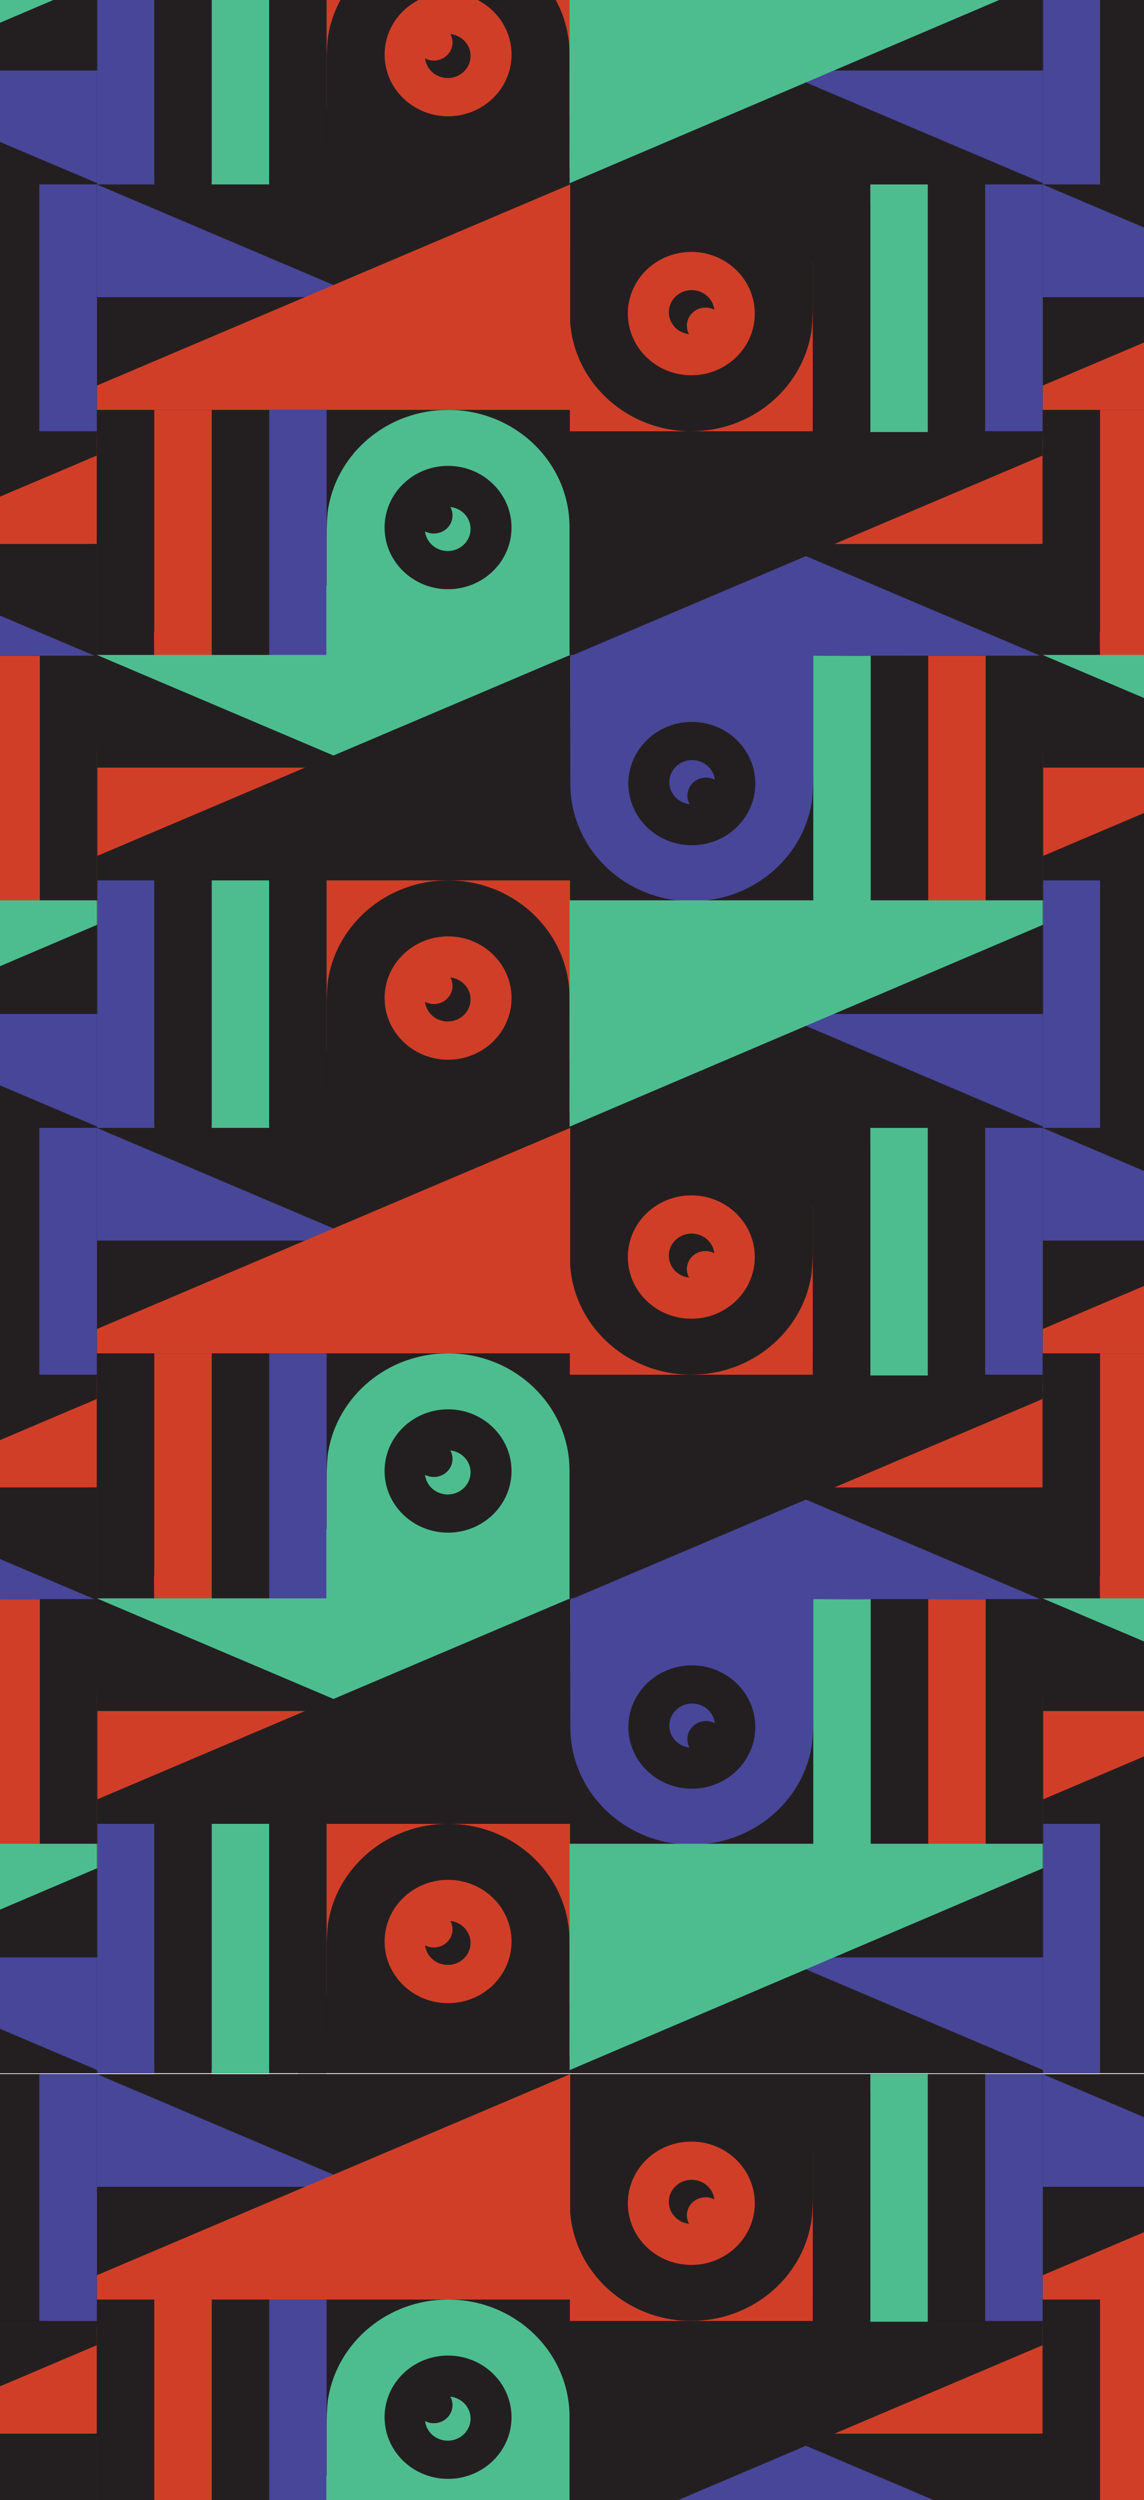 <?xml version="1.0" encoding="UTF-8"?>
<svg id="Layer_2" data-name="Layer 2" xmlns="http://www.w3.org/2000/svg" xmlns:xlink="http://www.w3.org/1999/xlink" viewBox="0 0 412 900">
  <defs>
    <clipPath id="clippath">
      <rect width="412" height="900" fill="none"/>
    </clipPath>
    <clipPath id="clippath-1">
      <rect x="375.48" y="-273.39" width="340.63" height="340.63" fill="none"/>
    </clipPath>
    <clipPath id="clippath-2">
      <rect x="375.48" y="-273.24" width="340.63" height="340.32" fill="none"/>
    </clipPath>
    <clipPath id="clippath-3">
      <rect x="375.48" y="66.24" width="340.63" height="340.63" fill="none"/>
    </clipPath>
    <clipPath id="clippath-4">
      <rect x="375.48" y="66.39" width="340.63" height="340.32" fill="none"/>
    </clipPath>
    <clipPath id="clippath-5">
      <rect x="375.48" y="405.87" width="340.63" height="340.63" fill="none"/>
    </clipPath>
    <clipPath id="clippath-6">
      <rect x="375.48" y="406.02" width="340.63" height="340.32" fill="none"/>
    </clipPath>
    <clipPath id="clippath-7">
      <rect x="375.48" y="746.5" width="340.63" height="340.63" fill="none"/>
    </clipPath>
    <clipPath id="clippath-8">
      <rect x="375.48" y="746.65" width="340.63" height="340.32" fill="none"/>
    </clipPath>
    <clipPath id="clippath-9">
      <rect x="34.85" y="-273.39" width="340.63" height="340.63" fill="none"/>
    </clipPath>
    <clipPath id="clippath-10">
      <rect x="34.85" y="-273.24" width="340.63" height="340.32" fill="none"/>
    </clipPath>
    <clipPath id="clippath-11">
      <rect x="34.85" y="66.24" width="340.63" height="340.63" fill="none"/>
    </clipPath>
    <clipPath id="clippath-12">
      <rect x="34.85" y="66.39" width="340.63" height="340.32" fill="none"/>
    </clipPath>
    <clipPath id="clippath-13">
      <rect x="34.85" y="405.87" width="340.63" height="340.63" fill="none"/>
    </clipPath>
    <clipPath id="clippath-14">
      <rect x="34.85" y="406.02" width="340.63" height="340.32" fill="none"/>
    </clipPath>
    <clipPath id="clippath-15">
      <rect x="34.85" y="746.5" width="340.63" height="340.63" fill="none"/>
    </clipPath>
    <clipPath id="clippath-16">
      <rect x="34.85" y="746.65" width="340.63" height="340.32" fill="none"/>
    </clipPath>
    <clipPath id="clippath-17">
      <rect x="-305.78" y="-273.39" width="340.63" height="340.63" fill="none"/>
    </clipPath>
    <clipPath id="clippath-18">
      <rect x="-305.78" y="-273.24" width="340.63" height="340.32" fill="none"/>
    </clipPath>
    <clipPath id="clippath-19">
      <rect x="-305.78" y="66.24" width="340.63" height="340.63" fill="none"/>
    </clipPath>
    <clipPath id="clippath-20">
      <rect x="-305.78" y="66.39" width="340.63" height="340.32" fill="none"/>
    </clipPath>
    <clipPath id="clippath-21">
      <rect x="-305.78" y="405.87" width="340.63" height="340.63" fill="none"/>
    </clipPath>
    <clipPath id="clippath-22">
      <rect x="-305.78" y="406.02" width="340.63" height="340.32" fill="none"/>
    </clipPath>
    <clipPath id="clippath-23">
      <rect x="-305.78" y="746.5" width="340.63" height="340.63" fill="none"/>
    </clipPath>
    <clipPath id="clippath-24">
      <rect x="-305.78" y="746.65" width="340.63" height="340.32" fill="none"/>
    </clipPath>
  </defs>
  <g id="Layer_2-2" data-name="Layer 2">
    <g clip-path="url(#clippath)">
      <g clip-path="url(#clippath-1)">
        <g clip-path="url(#clippath-2)">
          <polygon points="375.48 65.62 375.48 -103.87 545.98 -103.87 545.74 65.78 375.48 65.62"/>
          <polygon points="396.18 55.28 396.18 67.08 375.48 67.08 375.48 -22.7 396.18 -22.7 396.18 55.28" fill="#828282"/>
          <rect x="396.18" y="-24.77" width="20.69" height="94.08" fill="#231f20"/>
          <rect x="375.48" y="-22.7" width="20.7" height="89.79"/>
          <polygon points="396.18 55.28 396.18 67.08 375.48 67.08 375.48 -22.7 396.18 -22.7 396.18 55.28" fill="#484699"/>
          <polygon points="375.67 -103.52 375.67 70.03 205.17 70.03 205.41 -103.68 375.67 -103.52" fill="#231f20"/>
          <polygon points="290.42 25.39 290.42 29.76 375.67 65.97 375.66 25.48 375.66 25.39 290.42 25.39" fill="#484699"/>
          <polygon points="375.67 -15.52 375.67 -6.75 205.11 65.97 205.12 -15.34 205.12 -15.52 375.67 -15.52" fill="#4dbd90"/>
          <polygon points="371.77 42.24 372.16 62.38 375.67 65.97 375.67 66.5 378.24 66.5 380.59 61.09 380.53 47.25 381.03 25.39 374.17 25.39 371.77 42.24" fill="#484699"/>
        </g>
      </g>
      <g clip-path="url(#clippath-3)">
        <g clip-path="url(#clippath-4)">
          <rect x="396.18" y="-25.47" width="20.69" height="94.08" fill="#231f20"/>
          <polygon points="375.67 -104.21 375.67 69.34 205.17 69.34 205.41 -104.38 375.67 -104.21" fill="#231f20"/>
          <polygon points="375.48 405.25 375.48 235.76 545.98 235.76 545.74 405.41 375.48 405.25"/>
          <polygon points="458.26 287.12 454.98 280.27 453.21 273.63 418.11 269.94 384.37 256.05 375.48 235.76 545.98 235.76 469.53 289.48 458.26 287.12" fill="#4dbd90"/>
          <polygon points="367.67 324.98 372.5 311.95 367.53 308.52 366 304.27 363.33 290.34 366.38 270.05 455.4 273.63 378.94 327.35 367.67 324.98" fill="#d13e28"/>
          <polygon points="396.18 394.91 396.18 406.71 375.48 406.71 375.48 316.93 396.18 316.93 396.18 394.91" fill="#828282"/>
          <rect x="396.18" y="314.86" width="20.69" height="94.08" fill="#231f20"/>
          <rect x="375.48" y="316.93" width="20.7" height="89.79"/>
          <polygon points="460.74 276.34 460.74 271.98 375.48 235.76 375.49 276.25 375.49 276.34 460.74 276.34" fill="#231f20"/>
          <polygon points="375.48 316.93 375.48 308.19 545.98 235.76 545.97 316.74 545.97 316.93 375.48 316.93" fill="#231f20"/>
          <polygon points="375.48 235.88 375.48 66.39 545.98 66.39 545.74 236.04 375.48 235.88" fill="#231f20"/>
          <rect x="396.18" y="147.55" width="20.69" height="88.32" fill="#d13e28"/>
          <rect x="375.48" y="147.55" width="20.7" height="88.32" fill="#231f20"/>
          <polygon points="460.74 106.97 460.74 102.6 375.48 66.39 375.49 106.88 375.49 106.97 460.74 106.97" fill="#484699"/>
          <polygon points="375.48 147.55 375.48 138.82 545.98 66.39 545.97 147.37 545.97 147.55 375.48 147.55" fill="#d13e28"/>
          <polygon points="416.78 225.2 416.78 235.97 419.28 241.81 396.18 240.32 396.08 227.54 416.78 225.2" fill="#d13e28"/>
          <polygon points="396.18 394.91 396.18 406.71 375.48 406.71 375.48 316.93 396.18 316.93 396.18 394.91" fill="#484699"/>
          <polygon points="466.91 241.81 394.53 241.81 375.48 235.76 466.91 235.76 466.91 241.81" fill="#4dbd90"/>
          <polygon points="292.74 185.13 296.02 191.92 297.79 198.52 332.89 202.18 366.63 215.96 375.52 236.11 205.01 236.11 281.47 182.78 292.74 185.13" fill="#484699"/>
          <polygon points="375.67 236.11 375.67 409.66 205.17 409.66 205.41 235.95 375.67 236.11" fill="#231f20"/>
          <rect x="354.98" y="236.11" width="20.7" height="88.32" fill="#231f20"/>
          <polygon points="290.42 365.02 290.42 369.39 375.67 405.6 375.66 365.11 375.66 365.02 290.42 365.02" fill="#484699"/>
          <polygon points="375.67 324.11 375.67 332.88 205.11 405.6 205.12 324.29 205.12 324.11 375.67 324.11" fill="#4dbd90"/>
          <polygon points="371.77 381.87 372.16 402.01 375.67 405.6 375.67 406.13 378.24 406.13 380.59 400.72 380.53 386.88 381.03 365.02 374.17 365.02 371.77 381.87" fill="#484699"/>
          <polygon points="372.58 98.64 375.48 106.68 376.84 105.5 379.32 98.76 383.81 93.32 386.77 80.62 375.48 66.39 373.88 67.06 371.87 73.68 374.59 94.86 372.58 98.64" fill="#484699"/>
          <rect x="375.46" y="161.22" width="2.88" height="35.39" fill="#231f20"/>
        </g>
      </g>
      <g clip-path="url(#clippath-5)">
        <g clip-path="url(#clippath-6)">
          <rect x="396.18" y="314.16" width="20.69" height="94.08" fill="#231f20"/>
          <polygon points="375.67 235.42 375.67 408.97 205.17 408.97 205.41 235.25 375.67 235.42" fill="#231f20"/>
          <polygon points="375.48 744.88 375.48 575.39 545.98 575.39 545.74 745.04 375.48 744.88"/>
          <polygon points="458.26 626.75 454.98 619.9 453.21 613.26 418.11 609.57 384.37 595.68 375.48 575.39 545.98 575.39 469.53 629.11 458.26 626.75" fill="#4dbd90"/>
          <polygon points="367.67 664.61 372.5 651.58 367.53 648.15 366 643.9 363.33 629.97 366.38 609.68 455.4 613.26 378.94 666.98 367.67 664.61" fill="#d13e28"/>
          <polygon points="396.18 734.54 396.18 746.34 375.48 746.34 375.48 656.56 396.18 656.56 396.18 734.54" fill="#828282"/>
          <rect x="396.18" y="654.49" width="20.69" height="94.08" fill="#231f20"/>
          <rect x="375.48" y="656.56" width="20.7" height="89.79"/>
          <polygon points="460.74 615.97 460.74 611.61 375.48 575.39 375.49 615.88 375.49 615.97 460.74 615.97" fill="#231f20"/>
          <polygon points="375.48 656.56 375.48 647.82 545.98 575.39 545.97 656.37 545.97 656.56 375.48 656.56" fill="#231f20"/>
          <polygon points="375.48 575.51 375.48 406.02 545.98 406.02 545.74 575.67 375.48 575.51" fill="#231f20"/>
          <rect x="396.18" y="487.18" width="20.69" height="88.32" fill="#d13e28"/>
          <rect x="375.48" y="487.18" width="20.7" height="88.32" fill="#231f20"/>
          <polygon points="460.74 446.6 460.74 442.23 375.48 406.02 375.49 446.51 375.49 446.6 460.74 446.6" fill="#484699"/>
          <polygon points="375.48 487.18 375.48 478.45 545.98 406.02 545.97 487 545.97 487.18 375.48 487.18" fill="#d13e28"/>
          <polygon points="416.78 564.83 416.78 575.6 419.28 581.44 396.18 579.95 396.08 567.17 416.78 564.83" fill="#d13e28"/>
          <polygon points="396.18 734.54 396.18 746.34 375.48 746.34 375.48 656.56 396.18 656.56 396.18 734.54" fill="#484699"/>
          <polygon points="466.91 581.44 394.53 581.44 375.48 575.39 466.91 575.39 466.91 581.44" fill="#4dbd90"/>
          <polygon points="292.74 524.76 296.02 531.55 297.79 538.15 332.89 541.81 366.63 555.59 375.52 575.74 205.01 575.74 281.47 522.41 292.74 524.76" fill="#484699"/>
          <polygon points="375.67 575.74 375.67 749.29 205.17 749.29 205.41 575.58 375.67 575.74" fill="#231f20"/>
          <rect x="354.98" y="575.74" width="20.7" height="88.32" fill="#231f20"/>
          <polygon points="290.42 704.65 290.42 709.02 375.67 745.23 375.66 704.74 375.66 704.65 290.42 704.65" fill="#484699"/>
          <polygon points="375.67 663.74 375.67 672.51 205.11 745.23 205.12 663.92 205.12 663.74 375.67 663.74" fill="#4dbd90"/>
          <polygon points="371.77 721.5 372.16 741.64 375.67 745.23 375.67 745.76 378.24 745.76 380.59 740.35 380.53 726.51 381.03 704.65 374.17 704.65 371.77 721.5" fill="#484699"/>
          <polygon points="372.58 438.27 375.48 446.31 376.84 445.13 379.32 438.39 383.81 432.95 386.77 420.25 375.48 406.02 373.88 406.69 371.87 413.31 374.59 434.49 372.58 438.27" fill="#484699"/>
          <rect x="375.46" y="500.85" width="2.88" height="35.39" fill="#231f20"/>
        </g>
      </g>
      <g clip-path="url(#clippath-7)">
        <g clip-path="url(#clippath-8)">
          <rect x="396.18" y="654.79" width="20.69" height="94.08" fill="#231f20"/>
          <polygon points="375.67 576.05 375.67 749.6 205.17 749.6 205.41 575.88 375.67 576.05" fill="#231f20"/>
          <polygon points="375.48 916.14 375.48 746.65 545.98 746.65 545.74 916.3 375.48 916.14" fill="#231f20"/>
          <rect x="396.18" y="827.81" width="20.69" height="88.32" fill="#d13e28"/>
          <rect x="375.48" y="827.81" width="20.7" height="88.32" fill="#231f20"/>
          <polygon points="460.74 787.23 460.74 782.86 375.48 746.65 375.49 787.14 375.49 787.23 460.74 787.23" fill="#484699"/>
          <polygon points="375.48 827.81 375.48 819.08 545.98 746.65 545.97 827.63 545.97 827.81 375.48 827.81" fill="#d13e28"/>
          <polygon points="292.74 865.39 296.02 872.18 297.79 878.78 332.89 882.44 366.63 896.22 375.52 916.37 205.01 916.37 281.47 863.04 292.74 865.39" fill="#484699"/>
          <polygon points="372.58 778.9 375.48 786.94 376.84 785.76 379.32 779.02 383.81 773.58 386.77 760.88 375.48 746.65 373.88 747.32 371.87 753.94 374.59 775.12 372.58 778.9" fill="#484699"/>
          <rect x="375.46" y="841.48" width="2.88" height="35.39" fill="#231f20"/>
        </g>
      </g>
      <g clip-path="url(#clippath-9)">
        <g clip-path="url(#clippath-10)">
          <polygon points="34.85 65.62 34.85 -103.87 205.35 -103.87 205.11 65.78 34.85 65.62"/>
          <polygon points="204.98 -37.12 205.34 -22.7 206.65 -6.39 205.51 5.11 205.51 30.02 205.51 41.85 101.53 39.11 114.77 -42.18 204.98 -37.12" fill="#d13e28"/>
          <path d="M161.38-22.7c-21.68,0-39.66,15.23-43.13,35.2,0,0-.62,2.8-.62,11.29v41.99h87.48V19.52c0-23.32-19.58-42.23-43.74-42.23h0Z" fill="#231f20"/>
          <rect x="96.93" y="-24.77" width="20.7" height="93.09" fill="#231f20"/>
          <rect x="76.24" y="-22.7" width="20.7" height="89.79"/>
          <polygon points="55.55 55.28 55.55 67.08 34.85 67.08 34.85 -22.7 55.55 -22.7 55.55 55.28" fill="#828282"/>
          <rect x="55.55" y="-24.77" width="20.7" height="94.08" fill="#231f20"/>
          <rect x="34.85" y="-22.7" width="20.7" height="89.79"/>
          <path d="M161.37-2.54c12.62,0,22.86,9.94,22.86,22.2s-10.24,22.2-22.86,22.2-22.86-9.94-22.86-22.2,10.24-22.2,22.86-22.2ZM161.25,28.1c4.54,0,8.22-3.56,8.22-7.95,0-4.08-3.19-7.45-7.29-7.9.51.91.79,1.95.79,3.06,0,3.59-3.01,6.5-6.73,6.5-1.14,0-2.22-.28-3.16-.77.47,3.97,3.94,7.05,8.17,7.05Z" fill="#d13e28"/>
          <polygon points="375.67 -103.52 375.67 70.03 205.17 70.03 205.41 -103.68 375.67 -103.52" fill="#231f20"/>
          <polygon points="290.42 25.39 290.42 29.76 375.67 65.97 375.66 25.48 375.66 25.39 290.42 25.39" fill="#484699"/>
          <polygon points="375.67 -15.52 375.67 -6.75 205.11 65.97 205.12 -15.34 205.12 -15.52 375.67 -15.52" fill="#4dbd90"/>
          <polygon points="144.4 54.24 107.28 54.24 107.28 74.02 117.63 75.61 128.18 77.19 169.47 77.19 205.17 71.98 205.07 60.57 144.4 54.24" fill="#231f20"/>
          <polygon points="96.93 55.28 96.93 67.08 76.24 67.08 76.24 -22.7 96.93 -22.7 96.93 55.28" fill="#4dbd90"/>
          <polygon points="55.55 55.28 55.55 67.08 34.85 67.08 34.85 -22.7 55.55 -22.7 55.55 55.28" fill="#484699"/>
          <polygon points="371.78 42.24 372.17 62.38 375.67 65.97 375.67 66.5 378.24 66.5 380.59 61.09 380.53 47.25 381.03 25.39 374.17 25.39 371.78 42.24" fill="#484699"/>
          <polygon points="205.26 66.74 205.26 67.08 205.19 67.11 205.11 67.11 204.98 66.89 204.9 66.6 205.11 65.97 205.26 65.91 205.26 66.74" fill="#231f20"/>
          <polygon points="35.04 -103.52 35.04 70.03 -135.46 70.03 -135.22 -103.68 35.04 -103.52" fill="#231f20"/>
          <polygon points="-50.21 25.39 -50.21 29.76 35.04 65.97 35.03 25.48 35.03 25.39 -50.21 25.39" fill="#484699"/>
          <polygon points="35.04 -15.52 35.04 -6.75 -135.52 65.97 -135.51 -15.34 -135.51 -15.52 35.04 -15.52" fill="#4dbd90"/>
          <polygon points="31.14 42.24 31.53 62.38 35.04 65.97 35.04 66.5 37.61 66.5 39.96 61.09 39.9 47.25 40.4 25.39 33.54 25.39 31.14 42.24" fill="#484699"/>
          <rect x="334.1" y="64.08" width="20.7" height="91.87" fill="#231f20"/>
          <polygon points="210.89 64.9 221.36 60.31 247.28 59.76 279.27 47.81 313.5 47.81 313.4 67.45 313.4 73.71 310.52 76.85 287.35 80.34 237.54 80.34 205.35 67.08 210.89 64.9" fill="#231f20"/>
          <polygon points="375.48 65.89 368.14 62.77 353.73 62.77 353.73 67.08 375.48 67.08 375.48 65.89" fill="#231f20"/>
        </g>
      </g>
      <g clip-path="url(#clippath-11)">
        <g clip-path="url(#clippath-12)">
          <rect x="96.93" y="-25.47" width="20.7" height="93.09" fill="#231f20"/>
          <rect x="55.55" y="-25.47" width="20.7" height="94.08" fill="#231f20"/>
          <polygon points="375.67 -104.21 375.67 69.34 205.17 69.34 205.41 -104.38 375.67 -104.21" fill="#231f20"/>
          <polygon points="144.4 53.54 107.28 53.54 107.28 73.33 117.63 74.91 128.18 76.49 169.47 76.49 205.17 71.28 205.07 59.87 144.4 53.54" fill="#231f20"/>
          <polygon points="205.26 66.04 205.26 66.39 205.19 66.41 205.11 66.41 204.98 66.19 204.9 65.91 205.11 65.27 205.26 65.21 205.26 66.04" fill="#231f20"/>
          <polygon points="35.04 -104.21 35.04 69.34 -135.46 69.34 -135.22 -104.38 35.04 -104.21" fill="#231f20"/>
          <polygon points="367.67 324.98 372.5 311.95 367.53 308.52 366 304.27 363.33 290.34 366.39 270.05 455.4 273.63 378.94 327.35 367.67 324.98" fill="#d13e28"/>
          <polygon points="34.85 405.25 34.85 235.76 205.35 235.76 205.11 405.41 34.85 405.25"/>
          <polygon points="204.98 302.51 205.34 316.93 206.65 333.24 205.51 344.74 205.51 369.65 205.51 381.48 101.53 378.74 114.77 297.45 204.98 302.51" fill="#d13e28"/>
          <path d="M161.38,316.93c-21.68,0-39.66,15.23-43.13,35.2,0,0-.62,2.8-.62,11.29v41.99h87.48v-46.25c0-23.32-19.58-42.23-43.74-42.23h0Z" fill="#231f20"/>
          <rect x="96.93" y="314.86" width="20.7" height="93.09" fill="#231f20"/>
          <polygon points="117.63 287.12 114.35 280.27 112.58 273.63 77.48 269.94 43.74 256.05 34.85 235.76 205.35 235.76 128.9 289.48 117.63 287.12" fill="#4dbd90"/>
          <polygon points="27.04 324.98 31.87 311.95 26.9 308.52 25.37 304.27 22.7 290.34 25.75 270.05 114.77 273.63 38.31 327.35 27.04 324.98" fill="#d13e28"/>
          <rect x="76.24" y="316.93" width="20.7" height="89.79"/>
          <polygon points="55.55 394.91 55.55 406.71 34.85 406.71 34.85 316.93 55.55 316.93 55.55 394.91" fill="#828282"/>
          <rect x="55.55" y="314.86" width="20.7" height="94.08" fill="#231f20"/>
          <rect x="34.85" y="316.93" width="20.7" height="89.79"/>
          <polygon points="120.11 276.34 120.11 271.98 34.85 235.76 34.86 276.25 34.86 276.34 120.11 276.34" fill="#231f20"/>
          <polygon points="34.85 316.93 34.85 308.19 205.35 235.76 205.34 316.74 205.34 316.93 34.85 316.93" fill="#231f20"/>
          <path d="M161.37,337.09c12.62,0,22.86,9.94,22.86,22.2s-10.24,22.2-22.86,22.2-22.86-9.94-22.86-22.2,10.24-22.2,22.86-22.2ZM161.25,367.73c4.54,0,8.22-3.56,8.22-7.95,0-4.08-3.19-7.45-7.29-7.9.51.91.79,1.95.79,3.06,0,3.59-3.01,6.5-6.73,6.5-1.14,0-2.22-.28-3.16-.77.47,3.97,3.94,7.05,8.17,7.05Z" fill="#d13e28"/>
          <polygon points="375.48 66.92 375.48 236.41 204.98 236.41 205.23 66.76 375.48 66.92"/>
          <polygon points="205.39 169.85 205.03 155.53 203.72 139.34 204.86 127.91 204.86 103.18 204.86 91.44 308.83 94.16 295.6 174.86 205.39 169.85" fill="#d13e28"/>
          <polygon points="375.16 147.25 375.48 159.12 375.48 195.83 295.6 198.52 372.06 145.18 375.16 147.25" fill="#d13e28"/>
          <path d="M248.96,155.24c21.68,0,39.66-15.23,43.13-35.2,0,0,.62-2.8.62-11.29v-41.99h-87.48v46.26c0,23.32,19.58,42.23,43.74,42.23h0Z" fill="#231f20"/>
          <rect x="292.71" y="66.76" width="20.7" height="88.48" fill="#231f20"/>
          <rect x="313.4" y="66.39" width="20.7" height="88.86"/>
          <rect x="334.1" y="63.38" width="20.7" height="91.87" fill="#231f20"/>
          <polygon points="292.74 185.13 296.02 191.92 297.79 198.52 332.89 202.18 366.63 215.96 375.52 236.11 205.02 236.11 281.47 182.78 292.74 185.13" fill="#484699"/>
          <rect x="354.79" y="66.39" width="20.7" height="88.86" fill="#484699"/>
          <polygon points="290.24 195.83 290.24 200.2 375.48 236.41 375.48 195.92 375.48 195.83 290.24 195.83" fill="#231f20"/>
          <polygon points="375.48 155.25 375.48 163.99 204.98 236.41 205 155.43 205 155.25 375.48 155.25" fill="#231f20"/>
          <path d="M248.97,135.09c-12.62,0-22.86-9.94-22.86-22.2s10.24-22.2,22.86-22.2,22.86,9.94,22.86,22.2-10.24,22.2-22.86,22.2ZM257.26,111.49c-.47-3.97-3.94-7.05-8.17-7.05-4.54,0-8.22,3.56-8.22,7.95,0,4.08,3.19,7.45,7.29,7.9-.51-.91-.79-1.95-.79-3.06,0-3.59,3.01-6.5,6.72-6.5,1.14,0,2.22.28,3.16.77Z" fill="#d13e28"/>
          <polygon points="34.85 235.88 34.85 66.39 205.35 66.39 205.11 236.04 34.85 235.88" fill="#231f20"/>
          <path d="M161.38,147.56c-21.68,0-39.66,15.23-43.13,35.2,0,0-.62,2.8-.62,11.29v41.99h87.48v-46.26c0-23.32-19.58-42.23-43.74-42.23h0Z" fill="#4dbd90"/>
          <rect x="96.93" y="147.55" width="20.7" height="88.32" fill="#484699"/>
          <rect x="76.24" y="147.55" width="20.7" height="88.32" fill="#231f20"/>
          <rect x="55.55" y="147.55" width="20.7" height="88.32" fill="#d13e28"/>
          <rect x="34.85" y="147.55" width="20.7" height="88.32" fill="#231f20"/>
          <polygon points="120.11 106.97 120.11 102.6 34.85 66.39 34.86 106.88 34.86 106.97 120.11 106.97" fill="#484699"/>
          <polygon points="34.85 147.55 34.85 138.82 205.35 66.39 205.34 147.37 205.34 147.55 34.85 147.55" fill="#d13e28"/>
          <path d="M138.5,189.91c0-12.26,10.24-22.2,22.86-22.2s22.86,9.94,22.86,22.2-10.24,22.2-22.86,22.2-22.86-9.94-22.86-22.2h0ZM153.08,191.31c.47,3.97,3.94,7.05,8.17,7.05,4.54,0,8.22-3.56,8.22-7.95,0-4.08-3.19-7.45-7.29-7.9.51.91.79,1.95.79,3.06,0,3.59-3.01,6.5-6.73,6.5-1.14,0-2.22-.28-3.16-.77Z" fill="#231f20"/>
          <polygon points="375.67 236.11 375.67 409.66 205.17 409.66 205.41 235.95 375.67 236.11" fill="#231f20"/>
          <path d="M249.15,324.43c21.68,0,39.66-15.23,43.13-35.2,0,0,.62-2.8.62-11.29v-41.99h-87.48v46.26c0,23.32,19.58,42.23,43.74,42.23h0Z" fill="#484699"/>
          <polygon points="292.9 324.43 313.59 324.43 313.59 236.05 292.9 236.03 292.9 324.43" fill="#4dbd90"/>
          <rect x="313.59" y="236.11" width="20.7" height="88.32" fill="#231f20"/>
          <polygon points="334.28 324.43 354.98 324.43 354.98 236.09 334.28 236.07 334.28 324.43" fill="#d13e28"/>
          <rect x="354.98" y="236.11" width="20.7" height="88.32" fill="#231f20"/>
          <polygon points="290.42 365.02 290.42 369.39 375.67 405.6 375.66 365.11 375.66 365.02 290.42 365.02" fill="#484699"/>
          <polygon points="375.67 324.11 375.67 332.88 205.11 405.6 205.12 324.29 205.12 324.11 375.67 324.11" fill="#4dbd90"/>
          <path d="M272.02,282.08c0,12.26-10.24,22.2-22.86,22.2s-22.86-9.94-22.86-22.2,10.24-22.2,22.86-22.2,22.86,9.94,22.86,22.2ZM257.44,280.68c-.47-3.97-3.94-7.05-8.17-7.05-4.54,0-8.22,3.56-8.22,7.95,0,4.08,3.19,7.45,7.29,7.9-.51-.91-.79-1.95-.79-3.06,0-3.59,3.01-6.5,6.73-6.5,1.14,0,2.22.28,3.16.77Z" fill="#231f20"/>
          <polygon points="76.15 225.2 76.15 235.97 78.65 241.81 55.55 240.32 55.45 227.54 76.15 225.2" fill="#d13e28"/>
          <polygon points="175.21 223.28 146.57 223.28 117.54 210.88 117.53 246.07 161.37 246.07 205.32 235.86 175.21 223.28" fill="#4dbd90"/>
          <polygon points="263.21 225.2 277.53 216.03 319.05 216.03 351.99 228.47 355.07 236.02 334.38 236.02 334.47 228.47 313.68 228.47 313.59 236.05 308.83 236.11 292.9 236.03 235.75 244.15 205.6 244.15 205.51 235.86 221.21 233.5 263.21 225.2" fill="#484699"/>
          <polygon points="309.02 146.19 313.5 155.15 313.5 164.87 303.15 172.05 274.76 167.81 292.8 155.15 292.8 146.19 309.02 146.19" fill="#231f20"/>
          <polygon points="144.4 393.87 107.28 393.87 107.28 413.65 117.63 415.24 128.18 416.82 169.47 416.82 205.17 411.61 205.07 400.2 144.4 393.87" fill="#231f20"/>
          <polygon points="210.89 64.21 221.36 59.61 247.28 59.06 279.27 47.12 313.5 47.12 313.4 66.76 313.4 73.02 310.52 76.16 287.35 79.65 237.54 79.65 205.35 66.39 210.89 64.21" fill="#231f20"/>
          <polygon points="97.54 235.19 98.95 235.19 98.84 236.82 96.93 236.23 96.93 235.66 97.54 235.19" fill="#484699"/>
          <polygon points="96.93 394.91 96.93 406.71 76.24 406.71 76.24 316.93 96.93 316.93 96.93 394.91" fill="#4dbd90"/>
          <polygon points="313.44 78.11 313.44 66.39 334.13 66.39 334.13 155.53 313.44 155.53 313.44 78.11" fill="#4dbd90"/>
          <polygon points="55.55 394.91 55.55 406.71 34.85 406.71 34.85 316.93 55.55 316.93 55.55 394.91" fill="#484699"/>
          <polygon points="371.78 381.87 372.17 402.01 375.67 405.6 375.67 406.13 378.24 406.13 380.59 400.72 380.53 386.88 381.03 365.02 374.17 365.02 371.78 381.87" fill="#484699"/>
          <polygon points="372.58 98.64 375.48 106.68 376.84 105.5 379.32 98.76 383.81 93.32 386.77 80.62 375.48 66.39 373.88 67.06 371.87 73.68 374.59 94.86 372.58 98.64" fill="#484699"/>
          <polygon points="126.28 241.81 53.9 241.81 34.85 235.76 126.28 235.76 126.28 241.81" fill="#4dbd90"/>
          <polygon points="375.48 65.19 368.14 62.07 353.73 62.07 353.73 66.39 375.48 66.39 375.48 65.19" fill="#231f20"/>
          <rect x="375.46" y="161.22" width="2.88" height="35.39" fill="#231f20"/>
          <polygon points="205.26 406.37 205.26 406.71 205.19 406.74 205.11 406.74 204.98 406.52 204.9 406.23 205.11 405.6 205.26 405.54 205.26 406.37" fill="#231f20"/>
          <polygon points="-47.89 185.13 -44.61 191.92 -42.84 198.52 -7.74 202.18 26 215.96 34.89 236.11 -135.62 236.11 -59.16 182.78 -47.89 185.13" fill="#484699"/>
          <polygon points="35.04 236.11 35.04 409.66 -135.46 409.66 -135.22 235.95 35.04 236.11" fill="#231f20"/>
          <rect x="14.35" y="236.11" width="20.7" height="88.32" fill="#231f20"/>
          <polygon points="-50.21 365.02 -50.21 369.39 35.04 405.6 35.03 365.11 35.03 365.02 -50.21 365.02" fill="#484699"/>
          <polygon points="35.04 324.11 35.04 332.88 -135.52 405.6 -135.51 324.29 -135.51 324.11 35.04 324.11" fill="#4dbd90"/>
          <polygon points="31.14 381.87 31.53 402.01 35.04 405.6 35.04 406.13 37.61 406.13 39.96 400.72 39.9 386.88 40.4 365.02 33.54 365.02 31.14 381.87" fill="#484699"/>
          <polygon points="31.95 98.64 34.85 106.68 36.21 105.5 38.69 98.76 43.18 93.32 46.14 80.62 34.85 66.39 33.25 67.06 31.24 73.68 33.96 94.86 31.95 98.64" fill="#484699"/>
          <rect x="34.83" y="161.22" width="2.88" height="35.39" fill="#231f20"/>
          <rect x="334.1" y="403.71" width="20.7" height="91.87" fill="#231f20"/>
          <polygon points="210.89 404.53 221.36 399.94 247.28 399.39 279.27 387.44 313.5 387.44 313.4 407.08 313.4 413.34 310.52 416.48 287.35 419.97 237.54 419.97 205.35 406.71 210.89 404.53" fill="#231f20"/>
          <polygon points="375.48 405.52 368.14 402.4 353.73 402.4 353.73 406.71 375.48 406.71 375.48 405.52" fill="#231f20"/>
        </g>
      </g>
      <g clip-path="url(#clippath-13)">
        <g clip-path="url(#clippath-14)">
          <rect x="96.93" y="314.16" width="20.7" height="93.09" fill="#231f20"/>
          <rect x="55.55" y="314.16" width="20.7" height="94.08" fill="#231f20"/>
          <polygon points="375.67 235.42 375.67 408.97 205.17 408.97 205.41 235.25 375.67 235.42" fill="#231f20"/>
          <polygon points="144.4 393.18 107.28 393.18 107.28 412.96 117.63 414.54 128.18 416.12 169.47 416.12 205.17 410.91 205.07 399.5 144.4 393.18" fill="#231f20"/>
          <polygon points="205.26 405.67 205.26 406.02 205.19 406.04 205.11 406.04 204.98 405.82 204.9 405.54 205.11 404.9 205.26 404.84 205.26 405.67" fill="#231f20"/>
          <polygon points="35.04 235.42 35.04 408.97 -135.46 408.97 -135.22 235.25 35.04 235.42" fill="#231f20"/>
          <polygon points="367.67 664.61 372.5 651.58 367.53 648.15 366 643.9 363.33 629.97 366.39 609.68 455.4 613.26 378.94 666.98 367.67 664.61" fill="#d13e28"/>
          <polygon points="34.85 744.88 34.85 575.39 205.35 575.39 205.11 745.04 34.85 744.88"/>
          <polygon points="204.98 642.14 205.34 656.56 206.65 672.87 205.51 684.37 205.51 709.28 205.51 721.11 101.53 718.37 114.77 637.08 204.98 642.14" fill="#d13e28"/>
          <path d="M161.38,656.56c-21.68,0-39.66,15.23-43.13,35.2,0,0-.62,2.8-.62,11.29v41.99h87.48v-46.25c0-23.32-19.58-42.23-43.74-42.23h0Z" fill="#231f20"/>
          <rect x="96.93" y="654.49" width="20.7" height="93.09" fill="#231f20"/>
          <polygon points="117.63 626.75 114.35 619.9 112.58 613.26 77.48 609.57 43.74 595.68 34.85 575.39 205.35 575.39 128.9 629.11 117.63 626.75" fill="#4dbd90"/>
          <polygon points="27.04 664.61 31.87 651.58 26.9 648.15 25.37 643.9 22.7 629.97 25.75 609.68 114.77 613.26 38.31 666.98 27.04 664.61" fill="#d13e28"/>
          <rect x="76.24" y="656.56" width="20.7" height="89.79"/>
          <polygon points="55.55 734.54 55.55 746.34 34.85 746.34 34.85 656.56 55.55 656.56 55.55 734.54" fill="#828282"/>
          <rect x="55.55" y="654.49" width="20.7" height="94.08" fill="#231f20"/>
          <rect x="34.85" y="656.56" width="20.7" height="89.79"/>
          <polygon points="120.11 615.97 120.11 611.61 34.85 575.39 34.86 615.88 34.86 615.97 120.11 615.97" fill="#231f20"/>
          <polygon points="34.85 656.56 34.85 647.82 205.35 575.39 205.34 656.37 205.34 656.56 34.85 656.56" fill="#231f20"/>
          <path d="M161.37,676.72c12.62,0,22.86,9.94,22.86,22.2s-10.24,22.2-22.86,22.2-22.86-9.94-22.86-22.2,10.24-22.2,22.86-22.2ZM161.25,707.36c4.54,0,8.22-3.56,8.22-7.95,0-4.08-3.19-7.45-7.29-7.9.51.91.79,1.95.79,3.06,0,3.59-3.01,6.5-6.73,6.5-1.14,0-2.22-.28-3.16-.77.47,3.97,3.94,7.05,8.17,7.05Z" fill="#d13e28"/>
          <polygon points="375.48 406.55 375.48 576.04 204.98 576.04 205.23 406.39 375.48 406.55"/>
          <polygon points="205.39 509.48 205.03 495.16 203.72 478.97 204.86 467.54 204.86 442.81 204.86 431.07 308.83 433.79 295.6 514.49 205.39 509.48" fill="#d13e28"/>
          <polygon points="375.16 486.88 375.48 498.75 375.48 535.46 295.6 538.15 372.06 484.81 375.16 486.88" fill="#d13e28"/>
          <path d="M248.96,494.87c21.68,0,39.66-15.23,43.13-35.2,0,0,.62-2.8.62-11.29v-41.99h-87.48v46.26c0,23.32,19.58,42.23,43.74,42.23h0Z" fill="#231f20"/>
          <rect x="292.71" y="406.39" width="20.7" height="88.48" fill="#231f20"/>
          <rect x="313.4" y="406.02" width="20.7" height="88.86"/>
          <rect x="334.1" y="403.01" width="20.7" height="91.87" fill="#231f20"/>
          <polygon points="292.74 524.76 296.02 531.55 297.79 538.15 332.89 541.81 366.63 555.59 375.52 575.74 205.02 575.74 281.47 522.41 292.74 524.76" fill="#484699"/>
          <rect x="354.79" y="406.02" width="20.7" height="88.86" fill="#484699"/>
          <polygon points="290.24 535.46 290.24 539.83 375.48 576.04 375.48 535.55 375.48 535.46 290.24 535.46" fill="#231f20"/>
          <polygon points="375.48 494.88 375.48 503.62 204.98 576.04 205 495.06 205 494.88 375.48 494.88" fill="#231f20"/>
          <path d="M248.97,474.72c-12.62,0-22.86-9.94-22.86-22.2s10.24-22.2,22.86-22.2,22.86,9.94,22.86,22.2-10.24,22.2-22.86,22.2ZM257.26,451.12c-.47-3.97-3.94-7.05-8.17-7.05-4.54,0-8.22,3.56-8.22,7.95,0,4.08,3.19,7.45,7.29,7.9-.51-.91-.79-1.95-.79-3.06,0-3.59,3.01-6.5,6.72-6.5,1.14,0,2.22.28,3.16.77Z" fill="#d13e28"/>
          <polygon points="34.85 575.51 34.85 406.02 205.35 406.02 205.11 575.67 34.85 575.51" fill="#231f20"/>
          <path d="M161.38,487.19c-21.68,0-39.66,15.23-43.13,35.2,0,0-.62,2.8-.62,11.29v41.99h87.48v-46.26c0-23.32-19.58-42.23-43.74-42.23h0Z" fill="#4dbd90"/>
          <rect x="96.93" y="487.18" width="20.7" height="88.32" fill="#484699"/>
          <rect x="76.24" y="487.18" width="20.7" height="88.32" fill="#231f20"/>
          <rect x="55.55" y="487.18" width="20.7" height="88.32" fill="#d13e28"/>
          <rect x="34.85" y="487.18" width="20.7" height="88.32" fill="#231f20"/>
          <polygon points="120.11 446.6 120.11 442.23 34.85 406.02 34.86 446.51 34.86 446.6 120.11 446.6" fill="#484699"/>
          <polygon points="34.85 487.18 34.85 478.45 205.35 406.02 205.34 487 205.34 487.18 34.85 487.18" fill="#d13e28"/>
          <path d="M138.5,529.54c0-12.26,10.24-22.2,22.86-22.2s22.86,9.94,22.86,22.2-10.24,22.2-22.86,22.2-22.86-9.94-22.86-22.2h0ZM153.08,530.94c.47,3.97,3.94,7.05,8.17,7.05,4.54,0,8.22-3.56,8.22-7.95,0-4.08-3.19-7.45-7.29-7.9.51.91.79,1.95.79,3.06,0,3.59-3.01,6.5-6.73,6.5-1.14,0-2.22-.28-3.16-.77Z" fill="#231f20"/>
          <polygon points="375.67 575.74 375.67 749.29 205.17 749.29 205.41 575.58 375.67 575.74" fill="#231f20"/>
          <path d="M249.15,664.06c21.68,0,39.66-15.23,43.13-35.2,0,0,.62-2.8.62-11.29v-41.99h-87.48v46.26c0,23.32,19.58,42.23,43.74,42.23h0Z" fill="#484699"/>
          <polygon points="292.9 664.06 313.59 664.06 313.59 575.68 292.9 575.66 292.9 664.06" fill="#4dbd90"/>
          <rect x="313.59" y="575.74" width="20.7" height="88.32" fill="#231f20"/>
          <polygon points="334.28 664.06 354.98 664.06 354.98 575.72 334.28 575.7 334.28 664.06" fill="#d13e28"/>
          <rect x="354.98" y="575.74" width="20.7" height="88.32" fill="#231f20"/>
          <polygon points="290.42 704.65 290.42 709.02 375.67 745.23 375.66 704.74 375.66 704.65 290.42 704.65" fill="#484699"/>
          <polygon points="375.67 663.74 375.67 672.51 205.11 745.23 205.12 663.92 205.12 663.74 375.67 663.74" fill="#4dbd90"/>
          <path d="M272.02,621.71c0,12.26-10.24,22.2-22.86,22.2s-22.86-9.94-22.86-22.2,10.24-22.2,22.86-22.2,22.86,9.94,22.86,22.2ZM257.44,620.31c-.47-3.97-3.94-7.05-8.17-7.05-4.54,0-8.22,3.56-8.22,7.95,0,4.08,3.19,7.45,7.29,7.9-.51-.91-.79-1.95-.79-3.06,0-3.59,3.01-6.5,6.73-6.5,1.14,0,2.22.28,3.16.77Z" fill="#231f20"/>
          <polygon points="76.15 564.83 76.15 575.6 78.65 581.44 55.55 579.95 55.45 567.17 76.15 564.83" fill="#d13e28"/>
          <polygon points="175.21 562.91 146.57 562.91 117.54 550.51 117.53 585.7 161.37 585.7 205.32 575.49 175.21 562.91" fill="#4dbd90"/>
          <polygon points="263.21 564.83 277.53 555.66 319.05 555.66 351.99 568.1 355.07 575.65 334.38 575.65 334.47 568.1 313.68 568.1 313.59 575.68 308.83 575.74 292.9 575.66 235.75 583.78 205.6 583.78 205.51 575.49 221.21 573.13 263.21 564.83" fill="#484699"/>
          <polygon points="309.02 485.82 313.5 494.78 313.5 504.5 303.15 511.68 274.76 507.44 292.8 494.78 292.8 485.82 309.02 485.82" fill="#231f20"/>
          <polygon points="144.4 733.5 107.28 733.5 107.28 753.28 117.63 754.87 128.18 756.45 169.47 756.45 205.17 751.24 205.07 739.83 144.4 733.5" fill="#231f20"/>
          <polygon points="210.89 403.84 221.36 399.24 247.28 398.69 279.27 386.75 313.5 386.75 313.4 406.39 313.4 412.65 310.52 415.79 287.35 419.28 237.54 419.28 205.35 406.02 210.89 403.84" fill="#231f20"/>
          <polygon points="97.54 574.82 98.95 574.82 98.84 576.45 96.93 575.86 96.93 575.29 97.54 574.82" fill="#484699"/>
          <polygon points="96.93 734.54 96.93 746.34 76.24 746.34 76.24 656.56 96.93 656.56 96.93 734.54" fill="#4dbd90"/>
          <polygon points="313.44 417.74 313.44 406.02 334.13 406.02 334.13 495.16 313.44 495.16 313.44 417.74" fill="#4dbd90"/>
          <polygon points="55.55 734.54 55.55 746.34 34.85 746.34 34.85 656.56 55.55 656.56 55.55 734.54" fill="#484699"/>
          <polygon points="371.78 721.5 372.17 741.64 375.67 745.23 375.67 745.76 378.24 745.76 380.59 740.35 380.53 726.51 381.03 704.65 374.17 704.65 371.78 721.5" fill="#484699"/>
          <polygon points="372.58 438.27 375.48 446.31 376.84 445.13 379.32 438.39 383.81 432.95 386.77 420.25 375.48 406.02 373.88 406.69 371.87 413.31 374.59 434.49 372.58 438.27" fill="#484699"/>
          <polygon points="126.28 581.44 53.9 581.44 34.85 575.39 126.28 575.39 126.28 581.44" fill="#4dbd90"/>
          <polygon points="375.48 404.82 368.14 401.7 353.73 401.7 353.73 406.02 375.48 406.02 375.48 404.82" fill="#231f20"/>
          <rect x="375.46" y="500.85" width="2.88" height="35.39" fill="#231f20"/>
          <polygon points="205.26 746 205.26 746.34 205.19 746.37 205.11 746.37 204.98 746.15 204.9 745.86 205.11 745.23 205.26 745.17 205.26 746" fill="#231f20"/>
          <polygon points="-47.89 524.76 -44.61 531.55 -42.84 538.15 -7.74 541.81 26 555.59 34.89 575.74 -135.62 575.74 -59.16 522.41 -47.89 524.76" fill="#484699"/>
          <polygon points="35.04 575.74 35.04 749.29 -135.46 749.29 -135.22 575.58 35.04 575.74" fill="#231f20"/>
          <rect x="14.35" y="575.74" width="20.7" height="88.32" fill="#231f20"/>
          <polygon points="-50.21 704.65 -50.21 709.02 35.04 745.23 35.03 704.74 35.03 704.65 -50.21 704.65" fill="#484699"/>
          <polygon points="35.04 663.74 35.04 672.51 -135.52 745.23 -135.51 663.92 -135.51 663.74 35.04 663.74" fill="#4dbd90"/>
          <polygon points="31.14 721.5 31.53 741.64 35.04 745.23 35.04 745.76 37.61 745.76 39.96 740.35 39.9 726.51 40.4 704.65 33.54 704.65 31.14 721.5" fill="#484699"/>
          <polygon points="31.95 438.27 34.85 446.31 36.21 445.13 38.69 438.39 43.18 432.95 46.14 420.25 34.85 406.02 33.25 406.69 31.24 413.31 33.96 434.49 31.95 438.27" fill="#484699"/>
          <rect x="34.83" y="500.85" width="2.88" height="35.39" fill="#231f20"/>
          <rect x="334.1" y="743.34" width="20.7" height="91.87" fill="#231f20"/>
          <polygon points="210.89 744.16 221.36 739.57 247.28 739.02 279.27 727.07 313.5 727.07 313.4 746.71 313.4 752.97 310.52 756.11 287.35 759.6 237.54 759.6 205.35 746.34 210.89 744.16" fill="#231f20"/>
          <polygon points="375.48 745.15 368.14 742.03 353.73 742.03 353.73 746.34 375.48 746.34 375.48 745.15" fill="#231f20"/>
        </g>
      </g>
      <g clip-path="url(#clippath-15)">
        <g clip-path="url(#clippath-16)">
          <rect x="96.93" y="654.79" width="20.7" height="93.09" fill="#231f20"/>
          <rect x="55.55" y="654.79" width="20.7" height="94.08" fill="#231f20"/>
          <polygon points="375.67 576.05 375.67 749.6 205.17 749.6 205.41 575.88 375.67 576.05" fill="#231f20"/>
          <polygon points="144.4 733.81 107.28 733.81 107.28 753.59 117.63 755.17 128.18 756.75 169.47 756.75 205.17 751.54 205.07 740.13 144.4 733.81" fill="#231f20"/>
          <polygon points="205.26 746.3 205.26 746.65 205.19 746.67 205.11 746.67 204.98 746.45 204.9 746.17 205.11 745.53 205.26 745.47 205.26 746.3" fill="#231f20"/>
          <polygon points="35.04 576.05 35.04 749.6 -135.46 749.6 -135.22 575.88 35.04 576.05" fill="#231f20"/>
          <polygon points="375.48 747.18 375.48 916.67 204.98 916.67 205.23 747.02 375.48 747.18"/>
          <polygon points="205.39 850.11 205.03 835.79 203.72 819.6 204.86 808.17 204.86 783.44 204.86 771.7 308.83 774.42 295.6 855.12 205.39 850.11" fill="#d13e28"/>
          <polygon points="375.16 827.51 375.48 839.38 375.48 876.09 295.6 878.78 372.06 825.44 375.16 827.51" fill="#d13e28"/>
          <path d="M248.96,835.5c21.68,0,39.66-15.23,43.13-35.2,0,0,.62-2.8.62-11.29v-41.99h-87.48v46.26c0,23.32,19.58,42.23,43.74,42.23h0Z" fill="#231f20"/>
          <rect x="292.71" y="747.02" width="20.7" height="88.48" fill="#231f20"/>
          <rect x="313.4" y="746.65" width="20.7" height="88.86"/>
          <rect x="334.1" y="743.64" width="20.7" height="91.87" fill="#231f20"/>
          <polygon points="292.74 865.39 296.02 872.18 297.79 878.78 332.89 882.44 366.63 896.22 375.52 916.37 205.02 916.37 281.47 863.04 292.74 865.39" fill="#484699"/>
          <rect x="354.79" y="746.65" width="20.7" height="88.86" fill="#484699"/>
          <polygon points="290.24 876.09 290.24 880.46 375.48 916.67 375.48 876.18 375.48 876.09 290.24 876.09" fill="#231f20"/>
          <polygon points="375.48 835.51 375.48 844.25 204.98 916.67 205 835.69 205 835.51 375.48 835.51" fill="#231f20"/>
          <path d="M248.97,815.35c-12.62,0-22.86-9.94-22.86-22.2s10.24-22.2,22.86-22.2,22.86,9.94,22.86,22.2-10.24,22.2-22.86,22.2ZM257.26,791.75c-.47-3.97-3.94-7.05-8.17-7.05-4.54,0-8.22,3.56-8.22,7.95,0,4.08,3.19,7.45,7.29,7.9-.51-.91-.79-1.95-.79-3.06,0-3.59,3.01-6.5,6.72-6.5,1.14,0,2.22.28,3.16.77Z" fill="#d13e28"/>
          <polygon points="34.85 916.14 34.85 746.65 205.35 746.65 205.11 916.3 34.85 916.14" fill="#231f20"/>
          <path d="M161.38,827.82c-21.68,0-39.66,15.23-43.13,35.2,0,0-.62,2.8-.62,11.29v41.99h87.48v-46.26c0-23.32-19.58-42.23-43.74-42.23h0Z" fill="#4dbd90"/>
          <rect x="96.93" y="827.81" width="20.7" height="88.32" fill="#484699"/>
          <rect x="76.24" y="827.81" width="20.7" height="88.32" fill="#231f20"/>
          <rect x="55.55" y="827.81" width="20.7" height="88.32" fill="#d13e28"/>
          <rect x="34.85" y="827.81" width="20.7" height="88.32" fill="#231f20"/>
          <polygon points="120.11 787.23 120.11 782.86 34.85 746.65 34.86 787.14 34.86 787.23 120.11 787.23" fill="#484699"/>
          <polygon points="34.85 827.81 34.85 819.08 205.35 746.65 205.34 827.63 205.34 827.81 34.85 827.81" fill="#d13e28"/>
          <path d="M138.5,870.17c0-12.26,10.24-22.2,22.86-22.2s22.86,9.94,22.86,22.2-10.24,22.2-22.86,22.2-22.86-9.94-22.86-22.2h0ZM153.08,871.57c.47,3.97,3.94,7.05,8.17,7.05,4.54,0,8.22-3.56,8.22-7.95,0-4.08-3.19-7.45-7.29-7.9.51.91.79,1.95.79,3.06,0,3.59-3.01,6.5-6.73,6.5-1.14,0-2.22-.28-3.16-.77Z" fill="#231f20"/>
          <polygon points="175.21 903.54 146.57 903.54 117.54 891.14 117.53 926.33 161.37 926.33 205.32 916.12 175.21 903.54" fill="#4dbd90"/>
          <polygon points="263.21 905.46 277.53 896.29 319.05 896.29 351.99 908.73 355.07 916.28 334.38 916.28 334.47 908.73 313.68 908.73 313.59 916.31 308.83 916.37 292.9 916.29 235.75 924.41 205.6 924.41 205.51 916.12 221.21 913.76 263.21 905.46" fill="#484699"/>
          <polygon points="309.02 826.45 313.5 835.41 313.5 845.13 303.15 852.31 274.76 848.07 292.8 835.41 292.8 826.45 309.02 826.45" fill="#231f20"/>
          <polygon points="210.89 744.47 221.36 739.87 247.28 739.32 279.27 727.38 313.5 727.38 313.4 747.02 313.4 753.28 310.52 756.42 287.35 759.91 237.54 759.91 205.35 746.65 210.89 744.47" fill="#231f20"/>
          <polygon points="313.44 758.37 313.44 746.65 334.13 746.65 334.13 835.79 313.44 835.79 313.44 758.37" fill="#4dbd90"/>
          <polygon points="372.58 778.9 375.48 786.94 376.84 785.76 379.32 779.02 383.81 773.58 386.77 760.88 375.48 746.65 373.88 747.32 371.87 753.94 374.59 775.12 372.58 778.9" fill="#484699"/>
          <polygon points="375.48 745.45 368.14 742.33 353.73 742.33 353.73 746.65 375.48 746.65 375.48 745.45" fill="#231f20"/>
          <rect x="375.46" y="841.48" width="2.88" height="35.39" fill="#231f20"/>
          <polygon points="-47.89 865.39 -44.61 872.18 -42.84 878.78 -7.74 882.44 26 896.22 34.89 916.37 -135.62 916.37 -59.16 863.04 -47.89 865.39" fill="#484699"/>
          <polygon points="31.95 778.9 34.85 786.94 36.21 785.76 38.69 779.02 43.18 773.58 46.14 760.88 34.85 746.65 33.25 747.32 31.24 753.94 33.96 775.12 31.95 778.9" fill="#484699"/>
          <rect x="34.83" y="841.48" width="2.88" height="35.39" fill="#231f20"/>
        </g>
      </g>
      <g clip-path="url(#clippath-17)">
        <g clip-path="url(#clippath-18)">
          <polygon points="35.04 -103.52 35.04 70.03 -135.46 70.03 -135.22 -103.68 35.04 -103.52" fill="#231f20"/>
          <polygon points="-50.21 25.39 -50.21 29.76 35.04 65.97 35.03 25.48 35.03 25.39 -50.21 25.39" fill="#484699"/>
          <polygon points="35.04 -15.52 35.04 -6.75 -135.52 65.97 -135.51 -15.34 -135.51 -15.52 35.04 -15.52" fill="#4dbd90"/>
          <polygon points="31.15 42.24 31.54 62.38 35.04 65.97 35.04 66.5 37.61 66.5 39.96 61.09 39.9 47.25 40.4 25.39 33.54 25.39 31.15 42.24" fill="#484699"/>
          <rect x="-6.53" y="64.08" width="20.7" height="91.87" fill="#231f20"/>
          <polygon points="34.85 65.89 27.51 62.77 13.1 62.77 13.1 67.08 34.85 67.08 34.85 65.89" fill="#231f20"/>
        </g>
      </g>
      <g clip-path="url(#clippath-19)">
        <g clip-path="url(#clippath-20)">
          <polygon points="35.04 -104.21 35.04 69.34 -135.46 69.34 -135.22 -104.38 35.04 -104.21" fill="#231f20"/>
          <polygon points="27.04 324.98 31.87 311.95 26.9 308.52 25.37 304.27 22.7 290.34 25.76 270.05 114.77 273.63 38.31 327.35 27.04 324.98" fill="#d13e28"/>
          <polygon points="34.85 66.92 34.85 236.41 -135.65 236.41 -135.4 66.76 34.85 66.92"/>
          <polygon points="34.53 147.25 34.85 159.12 34.85 195.83 -45.03 198.52 31.43 145.18 34.53 147.25" fill="#d13e28"/>
          <rect x="-6.53" y="63.38" width="20.7" height="91.87" fill="#231f20"/>
          <polygon points="-47.89 185.13 -44.61 191.92 -42.84 198.52 -7.74 202.18 26 215.96 34.89 236.11 -135.61 236.11 -59.16 182.78 -47.89 185.13" fill="#484699"/>
          <rect x="14.16" y="66.39" width="20.7" height="88.86" fill="#484699"/>
          <polygon points="-50.39 195.83 -50.39 200.2 34.85 236.41 34.85 195.92 34.85 195.83 -50.39 195.83" fill="#231f20"/>
          <polygon points="34.85 155.25 34.85 163.99 -135.65 236.41 -135.63 155.43 -135.63 155.25 34.85 155.25" fill="#231f20"/>
          <polygon points="35.04 236.11 35.04 409.66 -135.46 409.66 -135.22 235.95 35.04 236.11" fill="#231f20"/>
          <polygon points="-6.35 324.43 14.35 324.43 14.35 236.09 -6.35 236.07 -6.35 324.43" fill="#d13e28"/>
          <rect x="14.35" y="236.11" width="20.7" height="88.32" fill="#231f20"/>
          <polygon points="-50.21 365.02 -50.21 369.39 35.04 405.6 35.03 365.11 35.03 365.02 -50.21 365.02" fill="#484699"/>
          <polygon points="35.04 324.11 35.04 332.88 -135.52 405.6 -135.51 324.29 -135.51 324.11 35.04 324.11" fill="#4dbd90"/>
          <polygon points="-77.42 225.2 -63.1 216.03 -21.58 216.03 11.36 228.47 14.44 236.02 -6.25 236.02 -6.16 228.47 -26.95 228.47 -27.04 236.05 -31.8 236.11 -47.73 236.03 -104.88 244.15 -135.03 244.15 -135.12 235.86 -119.42 233.5 -77.42 225.2" fill="#484699"/>
          <polygon points="31.15 381.87 31.54 402.01 35.04 405.6 35.04 406.13 37.61 406.13 39.96 400.72 39.9 386.88 40.4 365.02 33.54 365.02 31.15 381.87" fill="#484699"/>
          <polygon points="31.95 98.64 34.85 106.68 36.21 105.5 38.69 98.76 43.18 93.32 46.14 80.62 34.85 66.39 33.25 67.06 31.24 73.68 33.96 94.86 31.95 98.64" fill="#484699"/>
          <polygon points="34.85 65.19 27.51 62.07 13.1 62.07 13.1 66.39 34.85 66.39 34.85 65.19" fill="#231f20"/>
          <rect x="34.83" y="161.22" width="2.88" height="35.39" fill="#231f20"/>
          <rect x="-6.53" y="403.71" width="20.7" height="91.87" fill="#231f20"/>
          <polygon points="34.85 405.52 27.51 402.4 13.1 402.4 13.1 406.71 34.85 406.71 34.85 405.52" fill="#231f20"/>
        </g>
      </g>
      <g clip-path="url(#clippath-21)">
        <g clip-path="url(#clippath-22)">
          <polygon points="35.04 235.42 35.04 408.97 -135.46 408.97 -135.22 235.25 35.04 235.42" fill="#231f20"/>
          <polygon points="27.04 664.61 31.87 651.58 26.9 648.15 25.37 643.9 22.7 629.97 25.76 609.68 114.77 613.26 38.31 666.98 27.04 664.61" fill="#d13e28"/>
          <polygon points="34.85 406.55 34.85 576.04 -135.65 576.04 -135.4 406.39 34.85 406.55"/>
          <polygon points="34.53 486.88 34.85 498.75 34.85 535.46 -45.03 538.15 31.43 484.81 34.53 486.88" fill="#d13e28"/>
          <rect x="-6.53" y="403.01" width="20.7" height="91.87" fill="#231f20"/>
          <polygon points="-47.89 524.76 -44.61 531.55 -42.84 538.15 -7.74 541.81 26 555.59 34.89 575.74 -135.61 575.74 -59.16 522.41 -47.89 524.76" fill="#484699"/>
          <rect x="14.16" y="406.02" width="20.7" height="88.86" fill="#484699"/>
          <polygon points="-50.39 535.46 -50.39 539.83 34.85 576.04 34.85 535.55 34.85 535.46 -50.39 535.46" fill="#231f20"/>
          <polygon points="34.85 494.88 34.85 503.62 -135.65 576.04 -135.63 495.06 -135.63 494.88 34.85 494.88" fill="#231f20"/>
          <polygon points="35.04 575.74 35.04 749.29 -135.46 749.29 -135.22 575.58 35.04 575.74" fill="#231f20"/>
          <polygon points="-6.35 664.06 14.35 664.06 14.35 575.72 -6.35 575.7 -6.35 664.06" fill="#d13e28"/>
          <rect x="14.35" y="575.74" width="20.7" height="88.32" fill="#231f20"/>
          <polygon points="-50.21 704.65 -50.21 709.02 35.04 745.23 35.03 704.74 35.03 704.65 -50.21 704.65" fill="#484699"/>
          <polygon points="35.04 663.74 35.04 672.51 -135.52 745.23 -135.51 663.92 -135.51 663.74 35.04 663.74" fill="#4dbd90"/>
          <polygon points="-77.42 564.83 -63.1 555.66 -21.58 555.66 11.36 568.1 14.44 575.65 -6.25 575.65 -6.16 568.1 -26.95 568.1 -27.04 575.68 -31.8 575.74 -47.73 575.66 -104.88 583.78 -135.03 583.78 -135.12 575.49 -119.42 573.13 -77.42 564.83" fill="#484699"/>
          <polygon points="31.15 721.5 31.54 741.64 35.04 745.23 35.04 745.76 37.61 745.76 39.96 740.35 39.9 726.51 40.4 704.65 33.54 704.65 31.15 721.5" fill="#484699"/>
          <polygon points="31.95 438.27 34.85 446.31 36.21 445.13 38.69 438.39 43.18 432.95 46.14 420.25 34.85 406.02 33.25 406.69 31.24 413.31 33.96 434.49 31.95 438.27" fill="#484699"/>
          <polygon points="34.85 404.82 27.51 401.7 13.1 401.7 13.1 406.02 34.85 406.02 34.85 404.82" fill="#231f20"/>
          <rect x="34.83" y="500.85" width="2.88" height="35.39" fill="#231f20"/>
          <rect x="-6.53" y="743.34" width="20.7" height="91.87" fill="#231f20"/>
          <polygon points="34.85 745.15 27.51 742.03 13.1 742.03 13.1 746.34 34.85 746.34 34.85 745.15" fill="#231f20"/>
        </g>
      </g>
      <g clip-path="url(#clippath-23)">
        <g clip-path="url(#clippath-24)">
          <polygon points="35.04 576.05 35.04 749.6 -135.46 749.6 -135.22 575.88 35.04 576.05" fill="#231f20"/>
          <polygon points="34.85 747.18 34.85 916.67 -135.65 916.67 -135.4 747.02 34.85 747.18"/>
          <polygon points="34.53 827.51 34.85 839.38 34.85 876.09 -45.03 878.78 31.43 825.44 34.53 827.51" fill="#d13e28"/>
          <rect x="-6.53" y="743.64" width="20.7" height="91.87" fill="#231f20"/>
          <polygon points="-47.89 865.39 -44.61 872.18 -42.84 878.78 -7.74 882.44 26 896.22 34.89 916.37 -135.61 916.37 -59.16 863.04 -47.89 865.39" fill="#484699"/>
          <rect x="14.16" y="746.65" width="20.7" height="88.86" fill="#484699"/>
          <polygon points="-50.39 876.09 -50.39 880.46 34.85 916.67 34.85 876.18 34.85 876.09 -50.39 876.09" fill="#231f20"/>
          <polygon points="34.85 835.51 34.85 844.25 -135.65 916.67 -135.63 835.69 -135.63 835.51 34.85 835.51" fill="#231f20"/>
          <polygon points="-77.42 905.46 -63.1 896.29 -21.58 896.29 11.36 908.73 14.44 916.28 -6.25 916.28 -6.16 908.73 -26.95 908.73 -27.04 916.31 -31.8 916.37 -47.73 916.29 -104.88 924.41 -135.03 924.41 -135.12 916.12 -119.42 913.76 -77.42 905.46" fill="#484699"/>
          <polygon points="31.95 778.9 34.85 786.94 36.21 785.76 38.69 779.02 43.18 773.58 46.14 760.88 34.85 746.65 33.25 747.32 31.24 753.94 33.96 775.12 31.95 778.9" fill="#484699"/>
          <polygon points="34.85 745.45 27.51 742.33 13.1 742.33 13.1 746.65 34.85 746.65 34.85 745.45" fill="#231f20"/>
          <rect x="34.83" y="841.48" width="2.88" height="35.39" fill="#231f20"/>
        </g>
      </g>
    </g>
  </g>
</svg>
